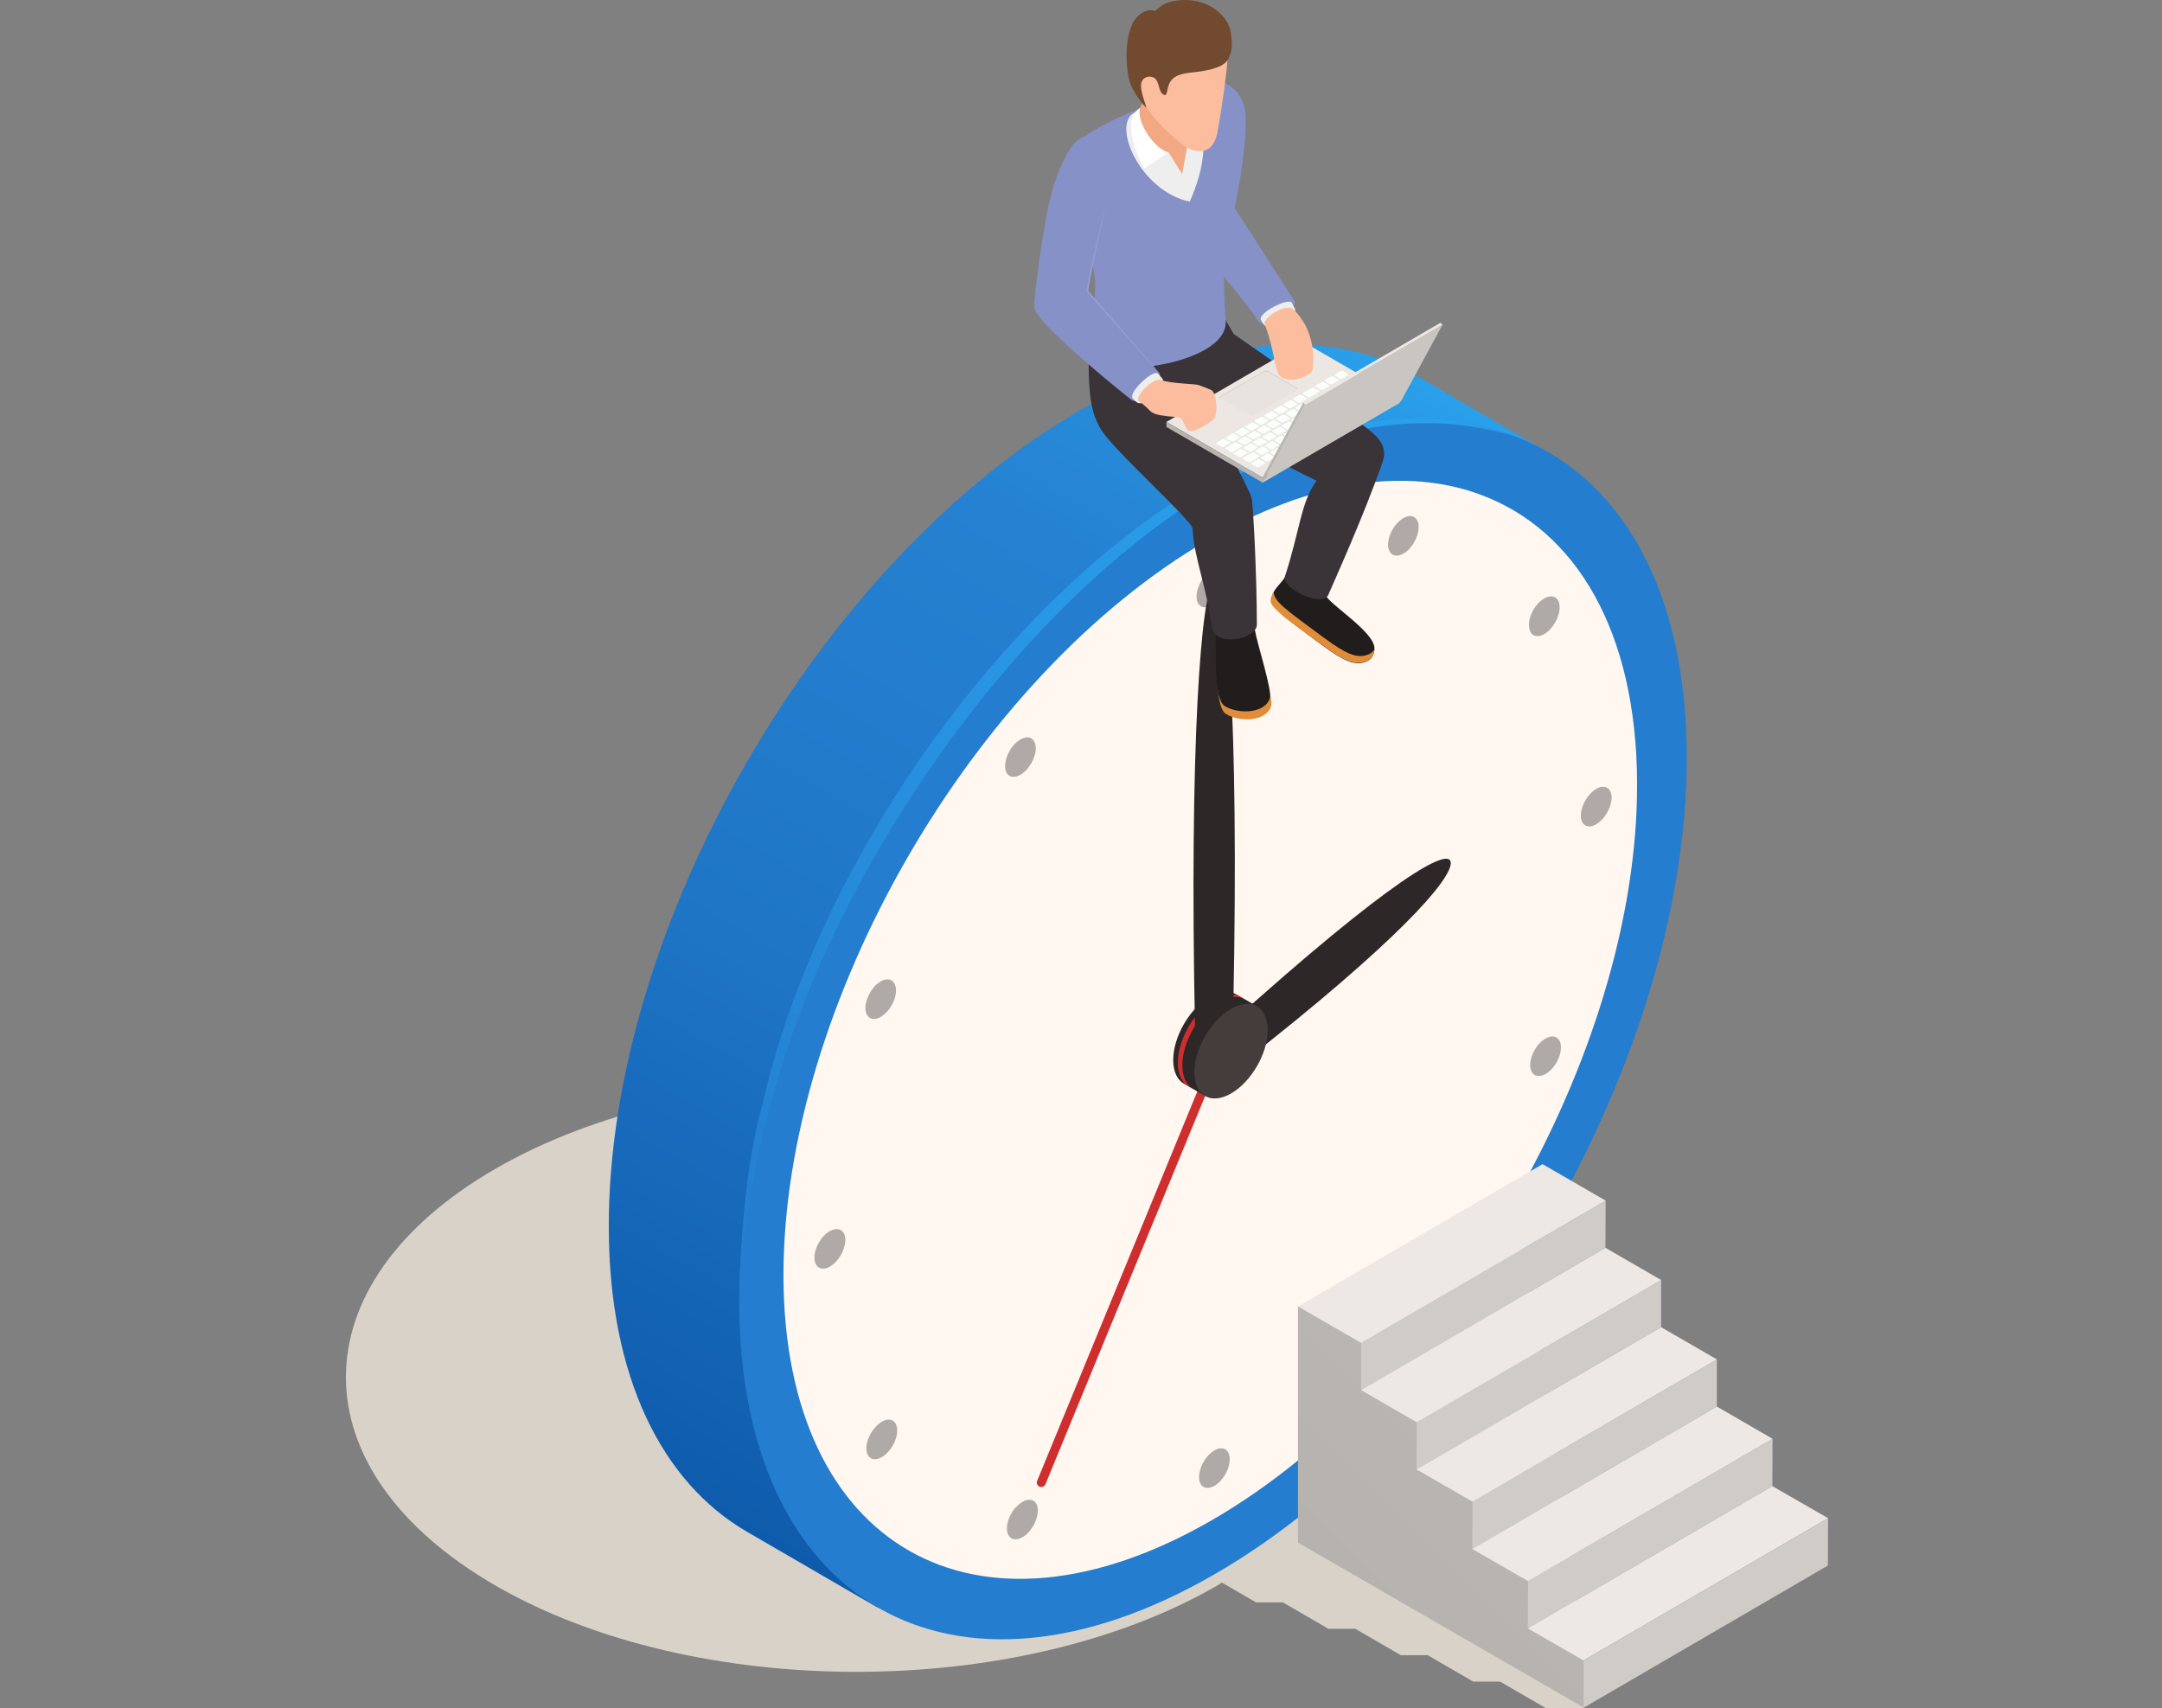 <svg width="100" height="79" viewBox="0 0 100 79" fill="none" xmlns="http://www.w3.org/2000/svg">
<rect x="0" y="0" width="100" height="79" fill="#808080" stroke="none"/>
<path d="M72.471 74.61L60.36 70.202C65.226 65.031 63.871 58.432 56.303 54.06C47.083 48.737 32.135 48.737 22.915 54.06C13.695 59.384 13.695 68.011 22.915 73.335C32.135 78.659 47.083 78.659 56.303 73.335C56.374 73.29 56.446 73.245 56.518 73.2L58.098 74.116H59.337L61.447 75.337H62.686L64.795 76.558H66.034L68.144 77.779H69.383L71.493 79H73.252L72.471 74.61Z" fill="#D8D2C9"/>
<path d="M65.594 17.424C61.608 15.107 56.096 15.431 50 18.95C37.899 25.943 28.122 42.884 28.158 56.79C28.176 63.703 30.618 68.56 34.55 70.849L40.583 74.35L71.627 20.934L65.594 17.424Z" fill="url(#paint0_linear_389_93927)"/>
<path d="M56.042 22.451C61.339 19.399 66.196 18.752 69.993 20.153C74.877 21.957 78.001 27.155 78.019 34.984C78.055 48.89 68.279 65.831 56.177 72.815C44.075 79.809 34.236 74.189 34.191 60.282C34.155 46.385 43.931 29.445 56.042 22.451Z" fill="#247DCE"/>
<path d="M55.917 24.947C60.684 22.191 65.065 21.607 68.485 22.882C72.884 24.507 75.703 29.193 75.721 36.24C75.757 48.764 66.95 64.026 56.042 70.319C45.135 76.613 36.274 71.558 36.238 59.035C36.211 46.502 45.018 31.249 55.917 24.947Z" fill="#FFF7F0"/>
<path d="M35.295 50.981C34.747 52.894 34.263 55.847 34.191 60.291C34.469 56.072 35.071 52.983 35.663 51.08C39.335 36.447 55.548 15.816 69.993 20.161C56.258 15.197 38.958 34.714 35.295 50.981Z" fill="url(#paint1_linear_389_93927)"/>
<path d="M74.186 36.393C74.527 36.42 74.644 36.851 74.446 37.353C74.311 37.695 74.078 37.982 73.827 38.126C73.71 38.197 73.584 38.233 73.477 38.224C73.135 38.188 73.019 37.766 73.216 37.255C73.351 36.913 73.584 36.635 73.827 36.492C73.943 36.42 74.069 36.384 74.186 36.393Z" fill="#AFAAA5"/>
<path d="M71.421 27.685C71.816 27.451 72.139 27.64 72.139 28.088C72.139 28.546 71.825 29.094 71.43 29.327C71.035 29.552 70.721 29.372 70.721 28.915C70.712 28.457 71.026 27.909 71.421 27.685Z" fill="#AFAAA5"/>
<path d="M71.484 48.037C71.726 47.893 71.968 47.902 72.103 48.091C72.301 48.369 72.184 48.934 71.852 49.356C71.735 49.5 71.618 49.599 71.493 49.671C71.25 49.814 71.008 49.805 70.873 49.617C70.676 49.339 70.792 48.773 71.124 48.351C71.232 48.216 71.358 48.109 71.484 48.037Z" fill="#AFAAA5"/>
<path d="M65.011 59.241C65.406 59.007 65.729 59.196 65.729 59.654C65.729 60.102 65.415 60.65 65.02 60.883C64.625 61.108 64.311 60.928 64.311 60.48C64.302 60.013 64.625 59.465 65.011 59.241Z" fill="#AFAAA5"/>
<path d="M64.921 25.602C64.67 25.745 64.427 25.736 64.302 25.548C64.104 25.27 64.212 24.704 64.553 24.282C64.661 24.147 64.786 24.04 64.903 23.968C65.145 23.824 65.388 23.833 65.522 24.022C65.72 24.291 65.603 24.866 65.271 25.288C65.163 25.431 65.047 25.53 64.921 25.602Z" fill="#AFAAA5"/>
<path d="M56.401 26.257C56.742 26.284 56.859 26.715 56.671 27.227C56.536 27.568 56.303 27.846 56.06 27.99C55.934 28.062 55.818 28.098 55.701 28.088C55.36 28.062 55.243 27.631 55.441 27.128C55.566 26.787 55.809 26.5 56.06 26.365C56.168 26.284 56.294 26.248 56.401 26.257Z" fill="#AFAAA5"/>
<path d="M56.518 66.988C56.859 67.015 56.976 67.446 56.787 67.957C56.653 68.299 56.419 68.577 56.177 68.721C56.051 68.793 55.934 68.828 55.818 68.819C55.477 68.793 55.36 68.362 55.557 67.85C55.683 67.518 55.925 67.23 56.168 67.087C56.285 67.006 56.41 66.979 56.518 66.988Z" fill="#AFAAA5"/>
<path d="M47.289 69.466C47.531 69.322 47.774 69.331 47.908 69.511C48.106 69.789 47.989 70.355 47.648 70.786C47.54 70.929 47.415 71.037 47.289 71.1C47.047 71.244 46.804 71.235 46.67 71.046C46.472 70.768 46.589 70.202 46.93 69.771C47.056 69.646 47.172 69.538 47.289 69.466Z" fill="#AFAAA5"/>
<path d="M40.727 45.397C40.969 45.254 41.211 45.263 41.346 45.451C41.543 45.73 41.436 46.295 41.094 46.717C40.987 46.852 40.861 46.959 40.744 47.031C40.502 47.175 40.26 47.166 40.125 46.977C39.928 46.708 40.044 46.133 40.385 45.703C40.484 45.568 40.61 45.469 40.727 45.397Z" fill="#AFAAA5"/>
<path d="M40.789 65.758C41.184 65.534 41.498 65.713 41.498 66.162C41.498 66.62 41.184 67.168 40.789 67.392C40.394 67.625 40.071 67.437 40.071 66.979C40.071 66.539 40.394 65.991 40.789 65.758Z" fill="#AFAAA5"/>
<path d="M38.742 56.853C39.084 56.88 39.2 57.31 39.003 57.813C38.877 58.154 38.635 58.442 38.383 58.585C38.267 58.657 38.141 58.693 38.033 58.675C37.692 58.648 37.566 58.217 37.764 57.706C37.899 57.364 38.132 57.086 38.374 56.943C38.5 56.88 38.626 56.844 38.742 56.853Z" fill="#AFAAA5"/>
<path d="M47.199 35.836C46.804 36.061 46.49 35.881 46.49 35.432C46.49 34.974 46.804 34.427 47.199 34.202C47.594 33.978 47.908 34.157 47.908 34.615C47.908 35.055 47.594 35.603 47.199 35.836Z" fill="#AFAAA5"/>
<path d="M57.066 46.924C56.958 46.879 56.841 46.933 56.796 47.04L47.971 68.497C47.926 68.604 47.98 68.721 48.088 68.766C48.133 68.784 48.178 68.784 48.214 68.775C48.277 68.757 48.33 68.712 48.357 68.649L57.182 47.193C57.218 47.094 57.173 46.968 57.066 46.924Z" fill="#CE2E2E"/>
<path d="M56.832 47.408L57.389 49.222C64.688 43.521 67.085 40.72 67.103 39.93C67.129 39.086 64.373 40.612 56.832 47.408Z" fill="#2D2727"/>
<path d="M57.173 45.99C56.868 45.801 56.437 45.828 55.962 46.097C55.028 46.636 54.265 47.947 54.265 49.033C54.265 49.563 54.453 49.94 54.749 50.119L55.719 50.676L58.134 46.537L57.173 45.99Z" fill="#2D2727"/>
<path d="M57.389 46.116C57.084 45.927 56.653 45.954 56.177 46.223C55.243 46.762 54.48 48.073 54.48 49.159C54.48 49.689 54.669 50.066 54.965 50.245L55.171 50.362C54.875 50.182 54.687 49.805 54.687 49.276C54.687 48.198 55.441 46.879 56.383 46.34C56.859 46.071 57.281 46.044 57.595 46.223L57.389 46.116Z" fill="#CE2E2E"/>
<path d="M55.243 49.599C55.243 50.676 55.997 51.116 56.94 50.578C57.874 50.039 58.637 48.728 58.637 47.642C58.637 46.565 57.883 46.125 56.94 46.663C55.997 47.202 55.243 48.522 55.243 49.599Z" fill="#443D3C"/>
<path d="M57.048 46.43C57.586 19.344 54.705 20.942 55.279 47.803C55.8 47.265 56.697 46.6 57.048 46.43Z" fill="#2D2727"/>
<path d="M55.163 5.034C54.983 5.698 54.238 8.957 54.749 10.295C55.019 11.004 57.82 14.146 58.188 14.846C58.412 15.277 60.118 14.425 59.858 13.895L57.111 9.621C57.111 9.621 57.748 6.641 57.595 5.133C57.541 4.612 57.03 3.759 56.303 3.813C55.746 3.858 55.288 4.558 55.163 5.034Z" fill="#8691C7"/>
<path d="M56.698 33.017C57.272 33.394 58.556 33.412 58.798 32.658C58.915 32.307 58.161 30.153 58.053 29.515C58.017 29.336 57.964 29.013 57.964 29.013C57.91 28.959 57.712 28.932 57.64 28.914C57.317 28.815 56.778 29.022 56.446 29.049C56.276 29.067 56.285 30.225 56.294 30.341C56.303 31.06 56.249 32.73 56.698 33.017Z" fill="#E08C38"/>
<path d="M56.635 32.649C57.209 33.026 58.493 33.044 58.736 32.29C58.852 31.94 58.152 29.785 58.044 29.148C58.008 28.968 57.955 28.645 57.955 28.645C57.901 28.591 57.658 28.573 57.577 28.546C57.254 28.448 56.716 28.654 56.383 28.681C56.213 28.699 56.222 29.857 56.231 29.974C56.24 30.683 56.195 32.353 56.635 32.649Z" fill="#211D1D"/>
<path d="M61.312 27.514C61.303 27.46 61.411 27.173 61.501 27.029L59.579 26.383C59.427 26.903 58.969 27.11 58.834 27.568C58.709 28.008 59.113 28.34 61.151 29.839C62.192 30.611 62.641 30.746 63.054 30.647C63.305 30.584 63.566 30.431 63.574 30C63.592 29.22 61.402 27.9 61.312 27.514Z" fill="#211D1D"/>
<path d="M63.574 30.037C63.476 30.198 63.314 30.279 63.153 30.315C62.739 30.414 62.291 30.279 61.249 29.507C59.436 28.169 58.933 27.828 58.915 27.379C58.888 27.433 58.807 27.586 58.789 27.649C58.718 27.891 58.834 28.035 59.247 28.403C59.597 28.726 60.235 29.157 61.177 29.848C62.219 30.62 62.659 30.728 63.072 30.629C63.296 30.575 63.547 30.432 63.574 30.037Z" fill="#E08C38"/>
<path d="M57.066 15.448L56.41 14.344L50.359 15.601C50.306 18.366 50.467 19.021 50.88 19.793C51.383 20.727 55.163 24.084 55.163 24.453C55.225 25.808 55.782 26.993 56.06 29.067C56.33 29.965 58.134 29.525 58.134 28.896C58.134 26.724 57.972 23.393 57.892 23.043C57.82 22.693 56.159 19.587 56.159 19.587C57.667 20.691 60.899 22.235 60.899 22.235C60.172 23.196 60.118 24.569 59.436 26.652C59.265 27.236 61.186 28.116 61.438 27.514C61.716 26.868 63.081 23.86 63.952 21.364C64.194 20.655 63.736 20.224 63.368 19.919C62.201 18.958 58.673 16.588 57.066 15.448Z" fill="#3A3338"/>
<path d="M49.821 6.569C48.672 7.53 50.656 11.623 50.656 13.114C50.656 14.676 50.288 15.771 50.341 16.319C50.476 17.692 56.895 16.938 56.689 14.81C56.689 14.81 56.392 11.21 56.931 8.49C57.326 6.964 57.398 3.894 56.321 3.921C55.629 3.939 51.437 5.222 49.821 6.569Z" fill="#8691C7"/>
<path d="M54.606 4.477C54.049 4.504 53.547 4.657 52.478 5.204C51.392 5.752 52.739 8.849 55.028 9.325C56.473 6.12 55.082 4.45 54.606 4.477Z" fill="#EEEEEE"/>
<path d="M52.972 6.443C53.187 6.749 53.69 7 54.058 7.063L54.678 8.05L54.911 6.794C55.351 6.794 55.459 4.917 55.495 4.091C55.504 3.903 55.495 3.705 55.423 3.535C55.333 3.319 55.136 3.158 54.938 3.032C54.66 2.852 54.337 2.709 54.004 2.691C53.852 2.682 53.69 2.709 53.582 2.817C53.511 2.897 53.475 3.005 53.448 3.104C53.268 3.759 53.017 4.379 52.73 4.998C52.487 5.501 52.64 5.986 52.972 6.443Z" fill="#F2A883"/>
<path d="M54.049 7.054L52.918 7.781C52.918 7.781 51.706 5.662 52.73 4.989C52.55 5.698 53.448 6.919 54.049 7.054Z" fill="white"/>
<path d="M54.911 6.794L55.854 6.848C55.854 6.848 55.611 6.255 55.306 5.528C55.369 6.497 54.911 6.794 54.911 6.794Z" fill="white"/>
<path d="M56.733 3.229C56.769 2.906 56.832 2.412 56.581 2.215C56.186 1.901 55.171 1.47 53.412 2.251C53.16 2.359 52.981 2.592 52.801 2.799C52.595 3.041 52.577 3.185 52.586 3.481C52.595 4.028 52.496 4.253 53.205 5.213C53.798 6.012 54.678 6.686 54.884 6.811C55.145 6.973 55.405 7.027 55.674 6.973C55.926 6.928 56.195 6.704 56.312 6.12C56.392 5.68 56.608 4.414 56.733 3.229Z" fill="#FBBD9E"/>
<path d="M53.672 4.208C53.744 4.379 53.923 4.459 53.959 4.325C54.067 3.858 54.076 3.454 55.1 3.355C55.665 3.301 56.518 3.176 56.769 2.79C56.994 2.439 57.021 2.089 56.922 1.461C56.814 0.779 55.89 -0.164 54.453 0.024C54.094 0.069 53.789 0.15 53.43 0.509C53.43 0.509 53.115 0.348 52.685 0.698C51.895 1.353 52.065 3.436 52.325 3.984C52.487 4.325 52.819 4.809 53.026 4.989C52.936 4.612 52.55 3.822 52.963 3.598C53.115 3.517 53.304 3.526 53.439 3.642C53.555 3.741 53.618 4.082 53.672 4.208Z" fill="#724A2F"/>
<path d="M59.759 14.011C59.606 13.742 58.152 14.487 58.322 14.801C58.367 14.882 58.403 14.936 58.439 14.99C58.691 15.412 60.109 14.667 59.885 14.254C59.858 14.227 59.84 14.191 59.759 14.011Z" fill="#EEEEEE"/>
<path d="M58.403 22.208L64.742 18.518V18.635L58.403 22.325V22.208Z" fill="#C9C6C1"/>
<path d="M53.95 19.515L60.297 15.825L64.741 18.393L58.394 22.083L53.95 19.515Z" fill="#ECE7E2"/>
<path opacity="0.1" d="M59.992 18.043L57.954 19.219C57.91 19.246 57.838 19.246 57.793 19.219L56.446 18.438C56.401 18.411 56.401 18.366 56.446 18.339L58.484 17.163C58.529 17.136 58.601 17.136 58.646 17.163L59.992 17.944C60.037 17.971 60.037 18.016 59.992 18.043Z" fill="#C9C6C1"/>
<path d="M56.437 18.366L58.475 17.19C58.52 17.163 58.592 17.163 58.637 17.19L59.983 17.971C60.001 17.98 60.01 17.998 60.019 18.007C60.028 17.989 60.019 17.962 59.983 17.944L58.637 17.163C58.592 17.136 58.52 17.136 58.475 17.163L56.437 18.339C56.41 18.357 56.401 18.375 56.401 18.402C56.41 18.393 56.419 18.375 56.437 18.366Z" fill="#C9C6C1"/>
<path d="M56.886 20.503L56.608 20.664C56.581 20.682 56.536 20.682 56.509 20.664L56.276 20.53C56.249 20.512 56.249 20.485 56.276 20.476L56.554 20.314C56.581 20.296 56.626 20.296 56.653 20.314L56.886 20.449C56.913 20.467 56.913 20.494 56.886 20.503ZM57.326 20.198L57.093 20.063C57.066 20.045 57.021 20.045 56.994 20.063L56.715 20.224C56.689 20.242 56.689 20.269 56.715 20.278L56.949 20.413C56.976 20.431 57.021 20.431 57.048 20.413L57.326 20.251C57.353 20.233 57.353 20.206 57.326 20.198ZM57.766 19.937L57.532 19.802C57.506 19.785 57.461 19.785 57.434 19.802L57.155 19.964C57.129 19.982 57.129 20.009 57.155 20.018L57.389 20.153C57.416 20.171 57.461 20.171 57.488 20.153L57.766 19.991C57.793 19.982 57.793 19.955 57.766 19.937ZM58.215 19.686L57.981 19.551C57.954 19.533 57.91 19.533 57.883 19.551L57.604 19.713C57.577 19.731 57.577 19.749 57.604 19.767L57.838 19.901C57.865 19.919 57.91 19.919 57.937 19.901L58.215 19.74C58.242 19.722 58.242 19.695 58.215 19.686ZM58.655 19.425L58.421 19.291C58.394 19.273 58.349 19.273 58.322 19.291L58.044 19.452C58.017 19.47 58.017 19.488 58.044 19.506L58.278 19.641C58.305 19.659 58.349 19.659 58.376 19.641L58.655 19.479C58.682 19.47 58.682 19.443 58.655 19.425ZM59.104 19.174L58.87 19.039C58.843 19.021 58.798 19.021 58.771 19.039L58.493 19.201C58.466 19.219 58.466 19.237 58.493 19.255L58.727 19.39C58.753 19.407 58.798 19.407 58.825 19.39L59.104 19.228C59.13 19.21 59.13 19.183 59.104 19.174ZM59.544 18.914L59.31 18.779C59.283 18.761 59.238 18.761 59.211 18.779L58.933 18.941C58.906 18.959 58.906 18.986 58.933 18.994L59.166 19.129C59.193 19.147 59.238 19.147 59.265 19.129L59.544 18.968C59.57 18.959 59.57 18.932 59.544 18.914ZM59.983 18.662L59.75 18.528C59.723 18.51 59.678 18.51 59.651 18.528L59.373 18.689C59.346 18.707 59.346 18.725 59.373 18.743L59.606 18.878C59.633 18.896 59.678 18.896 59.705 18.878L59.983 18.716C60.01 18.698 60.01 18.68 59.983 18.662ZM60.432 18.402L60.199 18.267C60.172 18.249 60.127 18.249 60.1 18.267L59.822 18.429C59.795 18.447 59.795 18.465 59.822 18.483L60.055 18.617C60.082 18.635 60.127 18.635 60.154 18.617L60.432 18.456C60.459 18.447 60.459 18.42 60.432 18.402ZM61.016 18.07L60.782 17.935C60.755 17.917 60.711 17.917 60.684 17.935L60.271 18.178C60.244 18.195 60.244 18.213 60.271 18.232L60.504 18.366C60.531 18.384 60.576 18.384 60.603 18.366L61.016 18.124C61.043 18.106 61.043 18.079 61.016 18.07ZM62.677 18.51L62.443 18.375C62.416 18.357 62.371 18.357 62.344 18.375L62.066 18.537C62.039 18.555 62.039 18.582 62.066 18.591L62.3 18.725C62.327 18.743 62.371 18.743 62.398 18.725L62.677 18.564C62.704 18.546 62.704 18.528 62.677 18.51ZM63.126 18.249L62.892 18.115C62.865 18.097 62.82 18.097 62.793 18.115L62.515 18.276C62.488 18.294 62.488 18.321 62.515 18.33L62.748 18.465C62.775 18.483 62.82 18.483 62.847 18.465L63.126 18.303C63.152 18.294 63.152 18.267 63.126 18.249ZM63.565 17.998L63.332 17.863C63.305 17.845 63.26 17.845 63.233 17.863L62.955 18.025C62.928 18.043 62.928 18.061 62.955 18.079L63.188 18.213C63.215 18.232 63.26 18.232 63.287 18.213L63.565 18.052C63.592 18.034 63.592 18.016 63.565 17.998ZM63.081 18.743L62.847 18.608C62.82 18.591 62.775 18.591 62.748 18.608L62.47 18.77C62.443 18.788 62.443 18.815 62.47 18.824L62.704 18.959C62.73 18.977 62.775 18.977 62.802 18.959L63.081 18.797C63.108 18.779 63.108 18.761 63.081 18.743ZM63.529 18.483L63.296 18.348C63.269 18.33 63.224 18.33 63.197 18.348L62.919 18.51C62.892 18.528 62.892 18.546 62.919 18.564L63.152 18.698C63.179 18.716 63.224 18.716 63.251 18.698L63.529 18.537C63.556 18.528 63.556 18.501 63.529 18.483ZM63.969 18.232L63.736 18.097C63.709 18.079 63.664 18.079 63.637 18.097L63.359 18.258C63.332 18.276 63.332 18.294 63.359 18.312L63.592 18.447C63.619 18.465 63.664 18.465 63.691 18.447L63.969 18.285C63.996 18.267 63.996 18.249 63.969 18.232ZM57.443 20.602L57.209 20.467C57.182 20.449 57.138 20.449 57.111 20.467L56.698 20.709C56.671 20.727 56.671 20.745 56.698 20.763L56.931 20.898C56.958 20.916 57.003 20.916 57.03 20.898L57.443 20.655C57.47 20.637 57.47 20.619 57.443 20.602ZM57.883 20.341L57.649 20.206C57.622 20.189 57.577 20.189 57.55 20.206L57.272 20.368C57.245 20.386 57.245 20.404 57.272 20.422L57.506 20.557C57.532 20.575 57.577 20.575 57.604 20.557L57.883 20.395C57.91 20.386 57.91 20.359 57.883 20.341ZM58.322 20.09L58.089 19.955C58.062 19.937 58.017 19.937 57.99 19.955L57.712 20.117C57.685 20.135 57.685 20.153 57.712 20.171L57.946 20.305C57.972 20.323 58.017 20.323 58.044 20.305L58.322 20.144C58.349 20.126 58.349 20.108 58.322 20.09ZM58.771 19.829L58.538 19.695C58.511 19.677 58.466 19.677 58.439 19.695L58.161 19.856C58.134 19.874 58.134 19.901 58.161 19.91L58.394 20.045C58.421 20.063 58.466 20.063 58.493 20.045L58.771 19.883C58.798 19.874 58.798 19.847 58.771 19.829ZM59.211 19.578L58.978 19.443C58.951 19.425 58.906 19.425 58.879 19.443L58.601 19.605C58.574 19.623 58.574 19.65 58.601 19.659L58.834 19.794C58.861 19.811 58.906 19.811 58.933 19.794L59.211 19.632C59.238 19.614 59.238 19.596 59.211 19.578ZM59.651 19.318L59.418 19.183C59.391 19.165 59.346 19.165 59.319 19.183L59.041 19.345C59.014 19.363 59.014 19.381 59.041 19.398L59.274 19.533C59.301 19.551 59.346 19.551 59.373 19.533L59.651 19.372C59.678 19.363 59.678 19.336 59.651 19.318ZM60.1 19.066L59.867 18.932C59.84 18.914 59.795 18.914 59.768 18.932L59.49 19.093C59.463 19.111 59.463 19.129 59.49 19.147L59.723 19.282C59.75 19.3 59.795 19.3 59.822 19.282L60.1 19.12C60.127 19.102 60.127 19.084 60.1 19.066ZM60.54 18.806L60.307 18.671C60.28 18.653 60.235 18.653 60.208 18.671L59.929 18.833C59.903 18.851 59.903 18.869 59.929 18.887L60.163 19.021C60.19 19.039 60.235 19.039 60.262 19.021L60.54 18.86C60.567 18.851 60.567 18.824 60.54 18.806ZM60.98 18.555L60.746 18.42C60.719 18.402 60.675 18.402 60.648 18.42L60.369 18.582C60.343 18.599 60.343 18.627 60.369 18.635L60.603 18.77C60.63 18.788 60.675 18.788 60.702 18.77L60.98 18.608C61.007 18.591 61.007 18.573 60.98 18.555ZM61.429 18.294L61.195 18.16C61.168 18.142 61.123 18.142 61.097 18.16L60.818 18.321C60.791 18.339 60.791 18.366 60.818 18.375L61.052 18.51C61.079 18.528 61.123 18.528 61.15 18.51L61.429 18.348C61.456 18.339 61.456 18.312 61.429 18.294ZM57.685 20.916L57.452 20.781C57.425 20.763 57.38 20.763 57.353 20.781L57.075 20.943C57.048 20.961 57.048 20.988 57.075 20.997L57.308 21.131C57.335 21.149 57.38 21.149 57.407 21.131L57.685 20.97C57.712 20.961 57.712 20.934 57.685 20.916ZM58.134 20.664L57.901 20.53C57.874 20.512 57.829 20.512 57.802 20.53L57.523 20.691C57.497 20.709 57.497 20.727 57.523 20.745L57.757 20.88C57.784 20.898 57.829 20.898 57.856 20.88L58.134 20.718C58.161 20.7 58.161 20.673 58.134 20.664ZM58.574 20.404L58.34 20.269C58.313 20.251 58.269 20.251 58.242 20.269L57.963 20.431C57.937 20.449 57.937 20.467 57.963 20.485L58.197 20.619C58.224 20.637 58.269 20.637 58.296 20.619L58.574 20.458C58.601 20.449 58.601 20.422 58.574 20.404ZM59.023 20.153L58.789 20.018C58.762 20 58.718 20 58.691 20.018L58.412 20.18C58.385 20.198 58.385 20.224 58.412 20.233L58.646 20.368C58.673 20.386 58.718 20.386 58.745 20.368L59.023 20.206C59.041 20.189 59.041 20.162 59.023 20.153ZM58.493 21.383L58.26 21.248C58.233 21.23 58.188 21.23 58.161 21.248L57.883 21.41C57.856 21.427 57.856 21.445 57.883 21.463L58.116 21.598C58.143 21.616 58.188 21.616 58.215 21.598L58.493 21.436C58.52 21.419 58.52 21.392 58.493 21.383ZM58.933 21.122L58.7 20.988C58.673 20.97 58.628 20.97 58.601 20.988L58.322 21.149C58.296 21.167 58.296 21.185 58.322 21.203L58.556 21.338C58.583 21.356 58.628 21.356 58.655 21.338L58.933 21.176C58.96 21.167 58.96 21.14 58.933 21.122ZM59.382 20.871L59.148 20.736C59.121 20.718 59.077 20.718 59.05 20.736L58.771 20.898C58.745 20.916 58.745 20.934 58.771 20.952L59.005 21.086C59.032 21.104 59.077 21.104 59.104 21.086L59.382 20.925C59.409 20.907 59.409 20.88 59.382 20.871ZM59.822 20.61L59.588 20.476C59.561 20.458 59.517 20.458 59.49 20.476L59.211 20.637C59.184 20.655 59.184 20.682 59.211 20.691L59.445 20.826C59.472 20.844 59.517 20.844 59.544 20.826L59.822 20.664C59.849 20.655 59.849 20.628 59.822 20.61ZM62.623 18.994L62.389 18.86C62.362 18.842 62.318 18.842 62.291 18.86L61.878 19.102C61.851 19.12 61.851 19.138 61.878 19.156L62.111 19.291C62.138 19.309 62.183 19.309 62.21 19.291L62.623 19.048C62.65 19.039 62.65 19.012 62.623 18.994ZM59.463 19.892L59.229 19.758C59.202 19.74 59.157 19.74 59.13 19.758L58.852 19.919C58.825 19.937 58.825 19.964 58.852 19.973L59.086 20.108C59.112 20.126 59.157 20.126 59.184 20.108L59.463 19.946C59.49 19.937 59.49 19.91 59.463 19.892ZM59.903 19.641L59.669 19.506C59.642 19.488 59.597 19.488 59.57 19.506L59.292 19.668C59.265 19.686 59.265 19.704 59.292 19.722L59.526 19.856C59.552 19.874 59.597 19.874 59.624 19.856L59.903 19.695C59.929 19.677 59.929 19.65 59.903 19.641ZM60.351 19.381L60.118 19.246C60.091 19.228 60.046 19.228 60.019 19.246L59.741 19.407C59.714 19.425 59.714 19.443 59.741 19.461L59.974 19.596C60.001 19.614 60.046 19.614 60.073 19.596L60.351 19.434C60.378 19.425 60.378 19.398 60.351 19.381ZM60.791 19.129L60.558 18.994C60.531 18.977 60.486 18.977 60.459 18.994L60.181 19.156C60.154 19.174 60.154 19.192 60.181 19.21L60.414 19.345C60.441 19.363 60.486 19.363 60.513 19.345L60.791 19.183C60.818 19.165 60.818 19.138 60.791 19.129ZM61.231 18.869L60.998 18.734C60.971 18.716 60.926 18.716 60.899 18.734L60.621 18.896C60.594 18.914 60.594 18.941 60.621 18.95L60.854 19.084C60.881 19.102 60.926 19.102 60.953 19.084L61.231 18.923C61.258 18.914 61.258 18.887 61.231 18.869ZM61.824 18.528L61.59 18.393C61.563 18.375 61.519 18.375 61.492 18.393L61.079 18.635C61.052 18.653 61.052 18.68 61.079 18.689L61.312 18.824C61.339 18.842 61.384 18.842 61.411 18.824L61.824 18.582C61.842 18.573 61.842 18.546 61.824 18.528ZM58.242 21.068L58.008 20.934C57.981 20.916 57.937 20.916 57.91 20.934L57.497 21.176C57.47 21.194 57.47 21.221 57.497 21.23L57.73 21.365C57.757 21.383 57.802 21.383 57.829 21.365L58.242 21.122C58.269 21.104 58.269 21.077 58.242 21.068ZM58.691 20.808L58.457 20.673C58.43 20.655 58.385 20.655 58.358 20.673L58.08 20.835C58.053 20.853 58.053 20.88 58.08 20.889L58.313 21.023C58.34 21.041 58.385 21.041 58.412 21.023L58.691 20.862C58.718 20.853 58.718 20.826 58.691 20.808ZM59.13 20.557L58.897 20.422C58.87 20.404 58.825 20.404 58.798 20.422L58.52 20.584C58.493 20.602 58.493 20.628 58.52 20.637L58.753 20.772C58.78 20.79 58.825 20.79 58.852 20.772L59.13 20.61C59.157 20.593 59.157 20.566 59.13 20.557ZM59.57 20.296L59.337 20.162C59.31 20.144 59.265 20.144 59.238 20.162L58.96 20.323C58.933 20.341 58.933 20.359 58.96 20.377L59.193 20.512C59.22 20.53 59.265 20.53 59.292 20.512L59.57 20.35C59.597 20.341 59.597 20.314 59.57 20.296ZM60.019 20.045L59.786 19.91C59.759 19.892 59.714 19.892 59.687 19.91L59.409 20.072C59.382 20.09 59.382 20.108 59.409 20.126L59.642 20.26C59.669 20.278 59.714 20.278 59.741 20.26L60.019 20.099C60.046 20.081 60.046 20.054 60.019 20.045ZM62.048 19.336L61.815 19.201C61.788 19.183 61.743 19.183 61.716 19.201L59.66 20.386C59.633 20.404 59.633 20.431 59.66 20.44L59.894 20.575C59.92 20.593 59.965 20.593 59.992 20.575L62.048 19.39C62.075 19.372 62.075 19.354 62.048 19.336ZM60.459 19.785L60.226 19.65C60.199 19.632 60.154 19.632 60.127 19.65L59.849 19.811C59.822 19.829 59.822 19.847 59.849 19.865L60.082 20C60.109 20.018 60.154 20.018 60.181 20L60.459 19.838C60.486 19.829 60.486 19.802 60.459 19.785ZM60.899 19.533L60.666 19.398C60.639 19.381 60.594 19.381 60.567 19.398L60.289 19.56C60.262 19.578 60.262 19.605 60.289 19.614L60.531 19.749C60.558 19.767 60.603 19.767 60.63 19.749L60.908 19.587C60.926 19.569 60.926 19.542 60.899 19.533ZM61.348 19.273L61.114 19.138C61.088 19.12 61.043 19.12 61.016 19.138L60.737 19.3C60.711 19.318 60.711 19.336 60.737 19.354L60.971 19.488C60.998 19.506 61.043 19.506 61.07 19.488L61.348 19.327C61.375 19.318 61.375 19.291 61.348 19.273ZM61.788 19.021L61.554 18.887C61.528 18.869 61.483 18.869 61.456 18.887L61.177 19.048C61.151 19.066 61.151 19.084 61.177 19.102L61.411 19.237C61.438 19.255 61.483 19.255 61.51 19.237L61.788 19.075C61.815 19.057 61.815 19.03 61.788 19.021ZM62.228 18.761L61.994 18.627C61.967 18.608 61.922 18.608 61.896 18.627L61.617 18.788C61.59 18.806 61.59 18.824 61.617 18.842L61.851 18.977C61.878 18.994 61.922 18.994 61.95 18.977L62.228 18.815C62.255 18.806 62.255 18.779 62.228 18.761ZM61.465 17.809L61.231 17.675C61.204 17.657 61.159 17.657 61.133 17.675L60.854 17.836C60.827 17.854 60.827 17.881 60.854 17.89L61.088 18.025C61.114 18.043 61.159 18.043 61.186 18.025L61.465 17.863C61.492 17.845 61.492 17.828 61.465 17.809ZM61.905 17.549L61.671 17.415C61.644 17.396 61.599 17.396 61.572 17.415L61.294 17.576C61.267 17.594 61.267 17.612 61.294 17.63L61.528 17.765C61.554 17.783 61.599 17.783 61.626 17.765L61.905 17.603C61.931 17.594 61.931 17.567 61.905 17.549ZM62.353 17.298L62.12 17.163C62.093 17.145 62.048 17.145 62.021 17.163L61.743 17.325C61.716 17.343 61.716 17.361 61.743 17.379L61.976 17.513C62.003 17.531 62.048 17.531 62.075 17.513L62.353 17.352C62.38 17.334 62.38 17.316 62.353 17.298ZM62.757 17.531L62.524 17.396C62.497 17.379 62.452 17.379 62.425 17.396L62.147 17.558C62.12 17.576 62.12 17.594 62.147 17.612L62.38 17.747C62.407 17.765 62.452 17.765 62.479 17.747L62.757 17.585C62.784 17.567 62.784 17.549 62.757 17.531ZM63.152 17.747L62.928 17.612C62.91 17.603 62.874 17.603 62.847 17.612L62.461 17.836C62.443 17.845 62.416 17.845 62.389 17.836L62.084 17.657C62.048 17.639 61.994 17.639 61.967 17.657L61.276 18.061C61.24 18.079 61.24 18.115 61.276 18.133L61.878 18.483C61.913 18.501 61.967 18.501 61.994 18.483L63.144 17.819C63.179 17.792 63.179 17.765 63.152 17.747Z" fill="#FBFFFB"/>
<path d="M60.369 18.716L66.717 15.026L64.804 18.554L58.457 22.244L60.369 18.716Z" fill="#C9C6C1"/>
<path d="M60.28 18.617L66.627 14.928L66.716 15.026L60.369 18.716L60.28 18.617Z" fill="#ECE7E2"/>
<path d="M60.28 18.617L60.369 18.716L58.457 22.244L58.403 22.208V22.325L53.95 19.748V19.515L58.394 22.082L60.28 18.617Z" fill="url(#paint2_linear_389_93927)"/>
<path d="M59.121 17.27C59.256 17.611 59.831 17.567 59.938 17.549C60.19 17.504 60.693 17.297 60.711 17.1C60.8 16.229 60.675 15.726 60.441 15.17C60.369 14.999 60.082 14.532 59.813 14.299C59.49 14.011 58.448 14.685 58.493 14.963C58.511 15.044 58.7 15.538 58.798 15.96C58.924 16.444 58.942 16.812 59.121 17.27Z" fill="#FBBD9E"/>
<path d="M48.447 9.738C48.151 11.229 47.774 14.083 47.846 14.281C48.169 15.197 52.272 18.447 52.325 18.491C52.801 18.841 53.906 17.558 53.6 17.226C52.559 16.085 50.315 13.455 50.315 13.455C50.575 11.92 50.826 10.995 51.149 9.478C51.41 8.293 51.544 6.237 50.315 6.291C49.363 6.327 48.672 8.598 48.447 9.738Z" fill="#8691C7"/>
<path d="M50.333 13.446C50.548 12.108 50.88 10.798 51.167 9.469C51.158 9.469 50.907 10.456 50.907 10.456C50.826 10.789 50.745 11.112 50.665 11.444C50.512 12.108 50.368 12.773 50.252 13.437C50.252 13.455 50.252 13.473 50.27 13.491C50.808 14.128 51.374 14.739 51.922 15.367L52.748 16.301L53.591 17.216C53.609 17.216 50.333 13.446 50.333 13.446Z" fill="#939ED7"/>
<path d="M53.555 17.279C53.34 17.064 52.146 18.177 52.397 18.437C52.46 18.5 52.514 18.545 52.559 18.59C52.918 18.922 54.067 17.818 53.735 17.477C53.708 17.45 53.681 17.423 53.555 17.279Z" fill="#EEEEEE"/>
<path d="M56.069 18.069C56.024 18.024 55.611 17.872 55.441 17.809C55.306 17.755 54.166 17.746 53.699 17.576C53.331 17.432 52.406 18.419 52.685 18.572C52.909 18.698 53.116 18.931 53.214 19.021C53.349 19.138 53.529 19.183 53.699 19.209C53.906 19.245 54.121 19.272 54.328 19.281C54.498 19.29 54.615 19.308 54.696 19.452C54.74 19.533 54.785 19.613 54.821 19.703C54.857 19.793 54.911 19.874 54.992 19.919C55.216 20.044 56.051 19.515 56.168 19.344C56.321 19.147 56.294 18.312 56.069 18.069Z" fill="#FBBD9E"/>
<path d="M70.46 57.759L73.252 76.154L73.243 78.973L60.037 71.351V60.426L70.46 57.759Z" fill="url(#paint3_linear_389_93927)"/>
<path d="M62.955 62.113L74.267 55.533L74.258 57.714L62.955 64.295V62.113Z" fill="#CFCBC7"/>
<path d="M60.037 60.426L71.349 53.845L74.267 55.533L62.955 62.113L60.037 60.426Z" fill="#EDE8E4"/>
<path d="M65.531 65.785L76.834 59.205V61.386L65.522 67.967L65.531 65.785Z" fill="#CFCBC7"/>
<path d="M62.955 64.295L74.258 57.715L76.834 59.205L65.531 65.785L62.955 64.295Z" fill="#EDE8E4"/>
<path d="M68.108 69.457L79.411 62.877V65.058L68.099 71.648L68.108 69.457Z" fill="#CFCBC7"/>
<path d="M65.522 67.967L76.834 61.386L79.411 62.876L68.108 69.457L65.522 67.967Z" fill="#EDE8E4"/>
<path d="M70.676 73.129L81.987 66.548L81.978 68.739L70.667 75.319L70.676 73.129Z" fill="#CFCBC7"/>
<path d="M68.099 71.648L79.411 65.058L81.987 66.548L70.676 73.129L68.099 71.648Z" fill="#EDE8E4"/>
<path d="M70.667 75.32L81.978 68.739L84.555 70.22L73.243 76.801L70.667 75.32Z" fill="#EDE8E4"/>
<path d="M73.243 76.801L84.555 70.22L84.546 72.411L73.243 78.991V76.801Z" fill="#CFCBC7"/>
<defs>
<linearGradient id="paint0_linear_389_93927" x1="60.831" y1="14.676" x2="29.931" y2="68.195" gradientUnits="userSpaceOnUse">
<stop stop-color="#2AA0EB"/>
<stop offset="0.01" stop-color="#2A9EE9"/>
<stop offset="0.127" stop-color="#278CDA"/>
<stop offset="0.25" stop-color="#2581D1"/>
<stop offset="0.384" stop-color="#247DCE"/>
<stop offset="0.599" stop-color="#1F76C7"/>
<stop offset="0.918" stop-color="#1261B2"/>
<stop offset="1" stop-color="#0E5BAC"/>
</linearGradient>
<linearGradient id="paint1_linear_389_93927" x1="63.278" y1="17.882" x2="33.602" y2="59.16" gradientUnits="userSpaceOnUse">
<stop stop-color="#2AA0EB"/>
<stop offset="0.388" stop-color="#2896E3"/>
<stop offset="1" stop-color="#247DCE"/>
</linearGradient>
<linearGradient id="paint2_linear_389_93927" x1="55.648" y1="21.448" x2="59.382" y2="17.714" gradientUnits="userSpaceOnUse">
<stop stop-color="#B6B2AE"/>
<stop offset="1" stop-color="#BCB8B4"/>
</linearGradient>
<linearGradient id="paint3_linear_389_93927" x1="62.516" y1="73.827" x2="74.521" y2="61.822" gradientUnits="userSpaceOnUse">
<stop stop-color="#B6B2AE"/>
<stop offset="1" stop-color="#BCB8B4"/>
</linearGradient>
</defs>
</svg>
